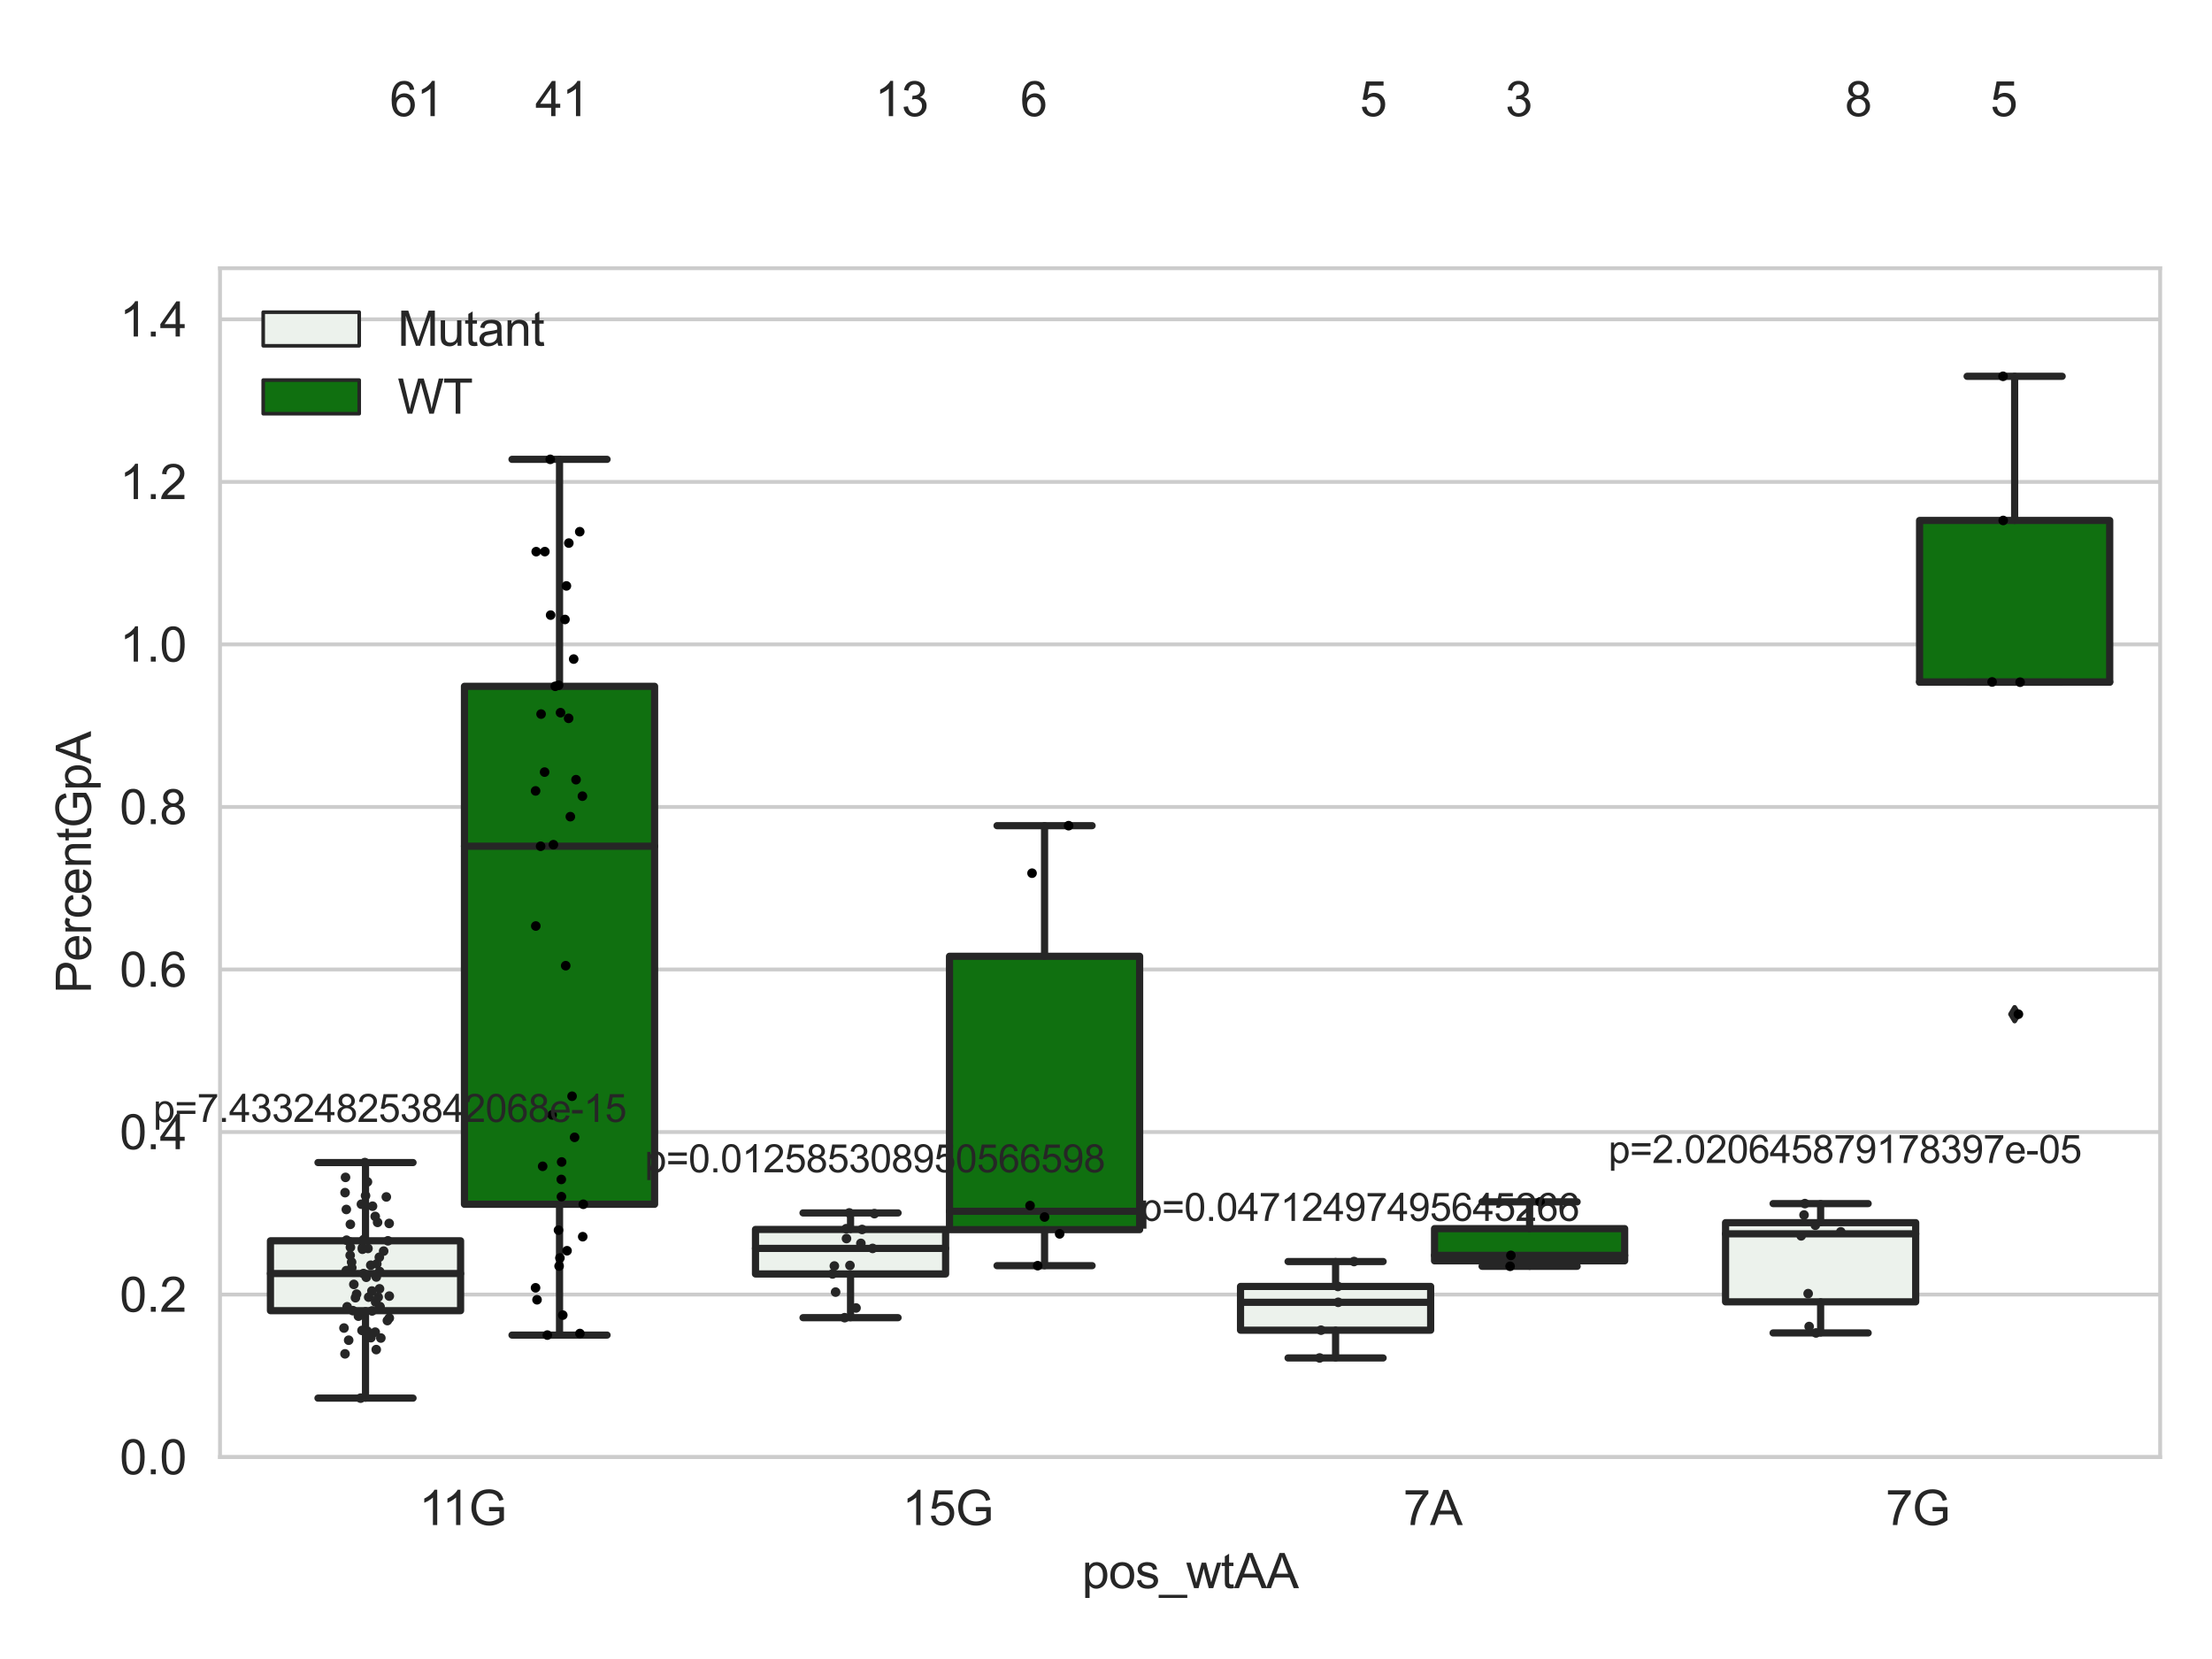 <?xml version="1.0" encoding="utf-8" standalone="no"?>
<!DOCTYPE svg PUBLIC "-//W3C//DTD SVG 1.1//EN"
  "http://www.w3.org/Graphics/SVG/1.1/DTD/svg11.dtd">
<svg xmlns:xlink="http://www.w3.org/1999/xlink" width="460.8pt" height="345.6pt" viewBox="0 0 460.8 345.6" xmlns="http://www.w3.org/2000/svg" version="1.1">
 <defs>
  <style type="text/css">*{stroke-linejoin: round; stroke-linecap: butt}</style>
 </defs>
 <g id="figure_1">
  <g id="patch_1">
   <path d="M 0 345.6 
L 460.8 345.6 
L 460.8 0 
L 0 0 
z
" style="fill: #ffffff"/>
  </g>
  <g id="axes_1">
   <g id="patch_2">
    <path d="M 45.83 303.539 
L 450 303.539 
L 450 55.877 
L 45.83 55.877 
z
" style="fill: #ffffff"/>
   </g>
   <g id="matplotlib.axis_1">
    <g id="xtick_1">
     <g id="text_1">
      <!-- 11G -->
      <g style="fill: #262626" transform="translate(87.27 317.697)scale(0.1 -0.1)">
       <defs>
        <path id="ArialMT-31" d="M 2384 0 
L 1822 0 
L 1822 3584 
Q 1619 3391 1289 3197 
Q 959 3003 697 2906 
L 697 3450 
Q 1169 3672 1522 3987 
Q 1875 4303 2022 4600 
L 2384 4600 
L 2384 0 
z
" transform="scale(0.016)"/>
        <path id="ArialMT-47" d="M 2638 1797 
L 2638 2334 
L 4578 2338 
L 4578 638 
Q 4131 281 3656 101 
Q 3181 -78 2681 -78 
Q 2006 -78 1454 211 
Q 903 500 622 1047 
Q 341 1594 341 2269 
Q 341 2938 620 3517 
Q 900 4097 1425 4378 
Q 1950 4659 2634 4659 
Q 3131 4659 3532 4498 
Q 3934 4338 4162 4050 
Q 4391 3763 4509 3300 
L 3963 3150 
Q 3859 3500 3706 3700 
Q 3553 3900 3268 4020 
Q 2984 4141 2638 4141 
Q 2222 4141 1919 4014 
Q 1616 3888 1430 3681 
Q 1244 3475 1141 3228 
Q 966 2803 966 2306 
Q 966 1694 1177 1281 
Q 1388 869 1791 669 
Q 2194 469 2647 469 
Q 3041 469 3416 620 
Q 3791 772 3984 944 
L 3984 1797 
L 2638 1797 
z
" transform="scale(0.016)"/>
       </defs>
       <use xlink:href="#ArialMT-31"/>
       <use xlink:href="#ArialMT-31" x="48.24"/>
       <use xlink:href="#ArialMT-47" x="103.855"/>
      </g>
     </g>
    </g>
    <g id="xtick_2">
     <g id="text_2">
      <!-- 15G -->
      <g style="fill: #262626" transform="translate(187.944 317.697)scale(0.1 -0.1)">
       <defs>
        <path id="ArialMT-35" d="M 266 1200 
L 856 1250 
Q 922 819 1161 601 
Q 1400 384 1738 384 
Q 2144 384 2425 690 
Q 2706 997 2706 1503 
Q 2706 1984 2436 2262 
Q 2166 2541 1728 2541 
Q 1456 2541 1237 2417 
Q 1019 2294 894 2097 
L 366 2166 
L 809 4519 
L 3088 4519 
L 3088 3981 
L 1259 3981 
L 1013 2750 
Q 1425 3038 1878 3038 
Q 2478 3038 2890 2622 
Q 3303 2206 3303 1553 
Q 3303 931 2941 478 
Q 2500 -78 1738 -78 
Q 1113 -78 717 272 
Q 322 622 266 1200 
z
" transform="scale(0.016)"/>
       </defs>
       <use xlink:href="#ArialMT-31"/>
       <use xlink:href="#ArialMT-35" x="55.615"/>
       <use xlink:href="#ArialMT-47" x="111.23"/>
      </g>
     </g>
    </g>
    <g id="xtick_3">
     <g id="text_3">
      <!-- 7A -->
      <g style="fill: #262626" transform="translate(292.321 317.697)scale(0.1 -0.1)">
       <defs>
        <path id="ArialMT-37" d="M 303 3981 
L 303 4522 
L 3269 4522 
L 3269 4084 
Q 2831 3619 2401 2847 
Q 1972 2075 1738 1259 
Q 1569 684 1522 0 
L 944 0 
Q 953 541 1156 1306 
Q 1359 2072 1739 2783 
Q 2119 3494 2547 3981 
L 303 3981 
z
" transform="scale(0.016)"/>
        <path id="ArialMT-41" d="M -9 0 
L 1750 4581 
L 2403 4581 
L 4278 0 
L 3588 0 
L 3053 1388 
L 1138 1388 
L 634 0 
L -9 0 
z
M 1313 1881 
L 2866 1881 
L 2388 3150 
Q 2169 3728 2063 4100 
Q 1975 3659 1816 3225 
L 1313 1881 
z
" transform="scale(0.016)"/>
       </defs>
       <use xlink:href="#ArialMT-37"/>
       <use xlink:href="#ArialMT-41" x="55.615"/>
      </g>
     </g>
    </g>
    <g id="xtick_4">
     <g id="text_4">
      <!-- 7G -->
      <g style="fill: #262626" transform="translate(392.809 317.697)scale(0.1 -0.1)">
       <use xlink:href="#ArialMT-37"/>
       <use xlink:href="#ArialMT-47" x="55.615"/>
      </g>
     </g>
    </g>
    <g id="text_5">
     <!-- pos_wtAA -->
     <g style="fill: #262626" transform="translate(225.403 330.842)scale(0.1 -0.1)">
      <defs>
       <path id="ArialMT-70" d="M 422 -1272 
L 422 3319 
L 934 3319 
L 934 2888 
Q 1116 3141 1344 3267 
Q 1572 3394 1897 3394 
Q 2322 3394 2647 3175 
Q 2972 2956 3137 2557 
Q 3303 2159 3303 1684 
Q 3303 1175 3120 767 
Q 2938 359 2589 142 
Q 2241 -75 1856 -75 
Q 1575 -75 1351 44 
Q 1128 163 984 344 
L 984 -1272 
L 422 -1272 
z
M 931 1641 
Q 931 1000 1190 694 
Q 1450 388 1819 388 
Q 2194 388 2461 705 
Q 2728 1022 2728 1688 
Q 2728 2322 2467 2637 
Q 2206 2953 1844 2953 
Q 1484 2953 1207 2617 
Q 931 2281 931 1641 
z
" transform="scale(0.016)"/>
       <path id="ArialMT-6f" d="M 213 1659 
Q 213 2581 725 3025 
Q 1153 3394 1769 3394 
Q 2453 3394 2887 2945 
Q 3322 2497 3322 1706 
Q 3322 1066 3130 698 
Q 2938 331 2570 128 
Q 2203 -75 1769 -75 
Q 1072 -75 642 372 
Q 213 819 213 1659 
z
M 791 1659 
Q 791 1022 1069 705 
Q 1347 388 1769 388 
Q 2188 388 2466 706 
Q 2744 1025 2744 1678 
Q 2744 2294 2464 2611 
Q 2184 2928 1769 2928 
Q 1347 2928 1069 2612 
Q 791 2297 791 1659 
z
" transform="scale(0.016)"/>
       <path id="ArialMT-73" d="M 197 991 
L 753 1078 
Q 800 744 1014 566 
Q 1228 388 1613 388 
Q 2000 388 2187 545 
Q 2375 703 2375 916 
Q 2375 1106 2209 1216 
Q 2094 1291 1634 1406 
Q 1016 1563 777 1677 
Q 538 1791 414 1992 
Q 291 2194 291 2438 
Q 291 2659 392 2848 
Q 494 3038 669 3163 
Q 800 3259 1026 3326 
Q 1253 3394 1513 3394 
Q 1903 3394 2198 3281 
Q 2494 3169 2634 2976 
Q 2775 2784 2828 2463 
L 2278 2388 
Q 2241 2644 2061 2787 
Q 1881 2931 1553 2931 
Q 1166 2931 1000 2803 
Q 834 2675 834 2503 
Q 834 2394 903 2306 
Q 972 2216 1119 2156 
Q 1203 2125 1616 2013 
Q 2213 1853 2448 1751 
Q 2684 1650 2818 1456 
Q 2953 1263 2953 975 
Q 2953 694 2789 445 
Q 2625 197 2315 61 
Q 2006 -75 1616 -75 
Q 969 -75 630 194 
Q 291 463 197 991 
z
" transform="scale(0.016)"/>
       <path id="ArialMT-5f" d="M -97 -1272 
L -97 -866 
L 3631 -866 
L 3631 -1272 
L -97 -1272 
z
" transform="scale(0.016)"/>
       <path id="ArialMT-77" d="M 1034 0 
L 19 3319 
L 600 3319 
L 1128 1403 
L 1325 691 
Q 1338 744 1497 1375 
L 2025 3319 
L 2603 3319 
L 3100 1394 
L 3266 759 
L 3456 1400 
L 4025 3319 
L 4572 3319 
L 3534 0 
L 2950 0 
L 2422 1988 
L 2294 2553 
L 1622 0 
L 1034 0 
z
" transform="scale(0.016)"/>
       <path id="ArialMT-74" d="M 1650 503 
L 1731 6 
Q 1494 -44 1306 -44 
Q 1000 -44 831 53 
Q 663 150 594 308 
Q 525 466 525 972 
L 525 2881 
L 113 2881 
L 113 3319 
L 525 3319 
L 525 4141 
L 1084 4478 
L 1084 3319 
L 1650 3319 
L 1650 2881 
L 1084 2881 
L 1084 941 
Q 1084 700 1114 631 
Q 1144 563 1211 522 
Q 1278 481 1403 481 
Q 1497 481 1650 503 
z
" transform="scale(0.016)"/>
      </defs>
      <use xlink:href="#ArialMT-70"/>
      <use xlink:href="#ArialMT-6f" x="55.615"/>
      <use xlink:href="#ArialMT-73" x="111.23"/>
      <use xlink:href="#ArialMT-5f" x="161.23"/>
      <use xlink:href="#ArialMT-77" x="216.846"/>
      <use xlink:href="#ArialMT-74" x="289.062"/>
      <use xlink:href="#ArialMT-41" x="316.846"/>
      <use xlink:href="#ArialMT-41" x="383.545"/>
     </g>
    </g>
   </g>
   <g id="matplotlib.axis_2">
    <g id="ytick_1">
     <g id="line2d_1">
      <path d="M 45.83 303.539 
L 450 303.539 
" clip-path="url(#p38e602eb93)" style="fill: none; stroke: #cccccc; stroke-width: 0.8; stroke-linecap: round"/>
     </g>
     <g id="text_6">
      <!-- 0.0 -->
      <g style="fill: #262626" transform="translate(24.93 307.118)scale(0.1 -0.1)">
       <defs>
        <path id="ArialMT-30" d="M 266 2259 
Q 266 3072 433 3567 
Q 600 4063 929 4331 
Q 1259 4600 1759 4600 
Q 2128 4600 2406 4451 
Q 2684 4303 2865 4023 
Q 3047 3744 3150 3342 
Q 3253 2941 3253 2259 
Q 3253 1453 3087 958 
Q 2922 463 2592 192 
Q 2263 -78 1759 -78 
Q 1097 -78 719 397 
Q 266 969 266 2259 
z
M 844 2259 
Q 844 1131 1108 757 
Q 1372 384 1759 384 
Q 2147 384 2411 759 
Q 2675 1134 2675 2259 
Q 2675 3391 2411 3762 
Q 2147 4134 1753 4134 
Q 1366 4134 1134 3806 
Q 844 3388 844 2259 
z
" transform="scale(0.016)"/>
        <path id="ArialMT-2e" d="M 581 0 
L 581 641 
L 1222 641 
L 1222 0 
L 581 0 
z
" transform="scale(0.016)"/>
       </defs>
       <use xlink:href="#ArialMT-30"/>
       <use xlink:href="#ArialMT-2e" x="55.615"/>
       <use xlink:href="#ArialMT-30" x="83.398"/>
      </g>
     </g>
    </g>
    <g id="ytick_2">
     <g id="line2d_2">
      <path d="M 45.83 269.68 
L 450 269.68 
" clip-path="url(#p38e602eb93)" style="fill: none; stroke: #cccccc; stroke-width: 0.8; stroke-linecap: round"/>
     </g>
     <g id="text_7">
      <!-- 0.2 -->
      <g style="fill: #262626" transform="translate(24.93 273.259)scale(0.1 -0.1)">
       <defs>
        <path id="ArialMT-32" d="M 3222 541 
L 3222 0 
L 194 0 
Q 188 203 259 391 
Q 375 700 629 1000 
Q 884 1300 1366 1694 
Q 2113 2306 2375 2664 
Q 2638 3022 2638 3341 
Q 2638 3675 2398 3904 
Q 2159 4134 1775 4134 
Q 1369 4134 1125 3890 
Q 881 3647 878 3216 
L 300 3275 
Q 359 3922 746 4261 
Q 1134 4600 1788 4600 
Q 2447 4600 2831 4234 
Q 3216 3869 3216 3328 
Q 3216 3053 3103 2787 
Q 2991 2522 2730 2228 
Q 2469 1934 1863 1422 
Q 1356 997 1212 845 
Q 1069 694 975 541 
L 3222 541 
z
" transform="scale(0.016)"/>
       </defs>
       <use xlink:href="#ArialMT-30"/>
       <use xlink:href="#ArialMT-2e" x="55.615"/>
       <use xlink:href="#ArialMT-32" x="83.398"/>
      </g>
     </g>
    </g>
    <g id="ytick_3">
     <g id="line2d_3">
      <path d="M 45.83 235.82 
L 450 235.82 
" clip-path="url(#p38e602eb93)" style="fill: none; stroke: #cccccc; stroke-width: 0.8; stroke-linecap: round"/>
     </g>
     <g id="text_8">
      <!-- 0.4 -->
      <g style="fill: #262626" transform="translate(24.93 239.399)scale(0.1 -0.1)">
       <defs>
        <path id="ArialMT-34" d="M 2069 0 
L 2069 1097 
L 81 1097 
L 81 1613 
L 2172 4581 
L 2631 4581 
L 2631 1613 
L 3250 1613 
L 3250 1097 
L 2631 1097 
L 2631 0 
L 2069 0 
z
M 2069 1613 
L 2069 3678 
L 634 1613 
L 2069 1613 
z
" transform="scale(0.016)"/>
       </defs>
       <use xlink:href="#ArialMT-30"/>
       <use xlink:href="#ArialMT-2e" x="55.615"/>
       <use xlink:href="#ArialMT-34" x="83.398"/>
      </g>
     </g>
    </g>
    <g id="ytick_4">
     <g id="line2d_4">
      <path d="M 45.83 201.961 
L 450 201.961 
" clip-path="url(#p38e602eb93)" style="fill: none; stroke: #cccccc; stroke-width: 0.8; stroke-linecap: round"/>
     </g>
     <g id="text_9">
      <!-- 0.6 -->
      <g style="fill: #262626" transform="translate(24.93 205.54)scale(0.1 -0.1)">
       <defs>
        <path id="ArialMT-36" d="M 3184 3459 
L 2625 3416 
Q 2550 3747 2413 3897 
Q 2184 4138 1850 4138 
Q 1581 4138 1378 3988 
Q 1113 3794 959 3422 
Q 806 3050 800 2363 
Q 1003 2672 1297 2822 
Q 1591 2972 1913 2972 
Q 2475 2972 2870 2558 
Q 3266 2144 3266 1488 
Q 3266 1056 3080 686 
Q 2894 316 2569 119 
Q 2244 -78 1831 -78 
Q 1128 -78 684 439 
Q 241 956 241 2144 
Q 241 3472 731 4075 
Q 1159 4600 1884 4600 
Q 2425 4600 2770 4297 
Q 3116 3994 3184 3459 
z
M 888 1484 
Q 888 1194 1011 928 
Q 1134 663 1356 523 
Q 1578 384 1822 384 
Q 2178 384 2434 671 
Q 2691 959 2691 1453 
Q 2691 1928 2437 2201 
Q 2184 2475 1800 2475 
Q 1419 2475 1153 2201 
Q 888 1928 888 1484 
z
" transform="scale(0.016)"/>
       </defs>
       <use xlink:href="#ArialMT-30"/>
       <use xlink:href="#ArialMT-2e" x="55.615"/>
       <use xlink:href="#ArialMT-36" x="83.398"/>
      </g>
     </g>
    </g>
    <g id="ytick_5">
     <g id="line2d_5">
      <path d="M 45.83 168.102 
L 450 168.102 
" clip-path="url(#p38e602eb93)" style="fill: none; stroke: #cccccc; stroke-width: 0.8; stroke-linecap: round"/>
     </g>
     <g id="text_10">
      <!-- 0.8 -->
      <g style="fill: #262626" transform="translate(24.93 171.681)scale(0.1 -0.1)">
       <defs>
        <path id="ArialMT-38" d="M 1131 2484 
Q 781 2613 612 2850 
Q 444 3088 444 3419 
Q 444 3919 803 4259 
Q 1163 4600 1759 4600 
Q 2359 4600 2725 4251 
Q 3091 3903 3091 3403 
Q 3091 3084 2923 2848 
Q 2756 2613 2416 2484 
Q 2838 2347 3058 2040 
Q 3278 1734 3278 1309 
Q 3278 722 2862 322 
Q 2447 -78 1769 -78 
Q 1091 -78 675 323 
Q 259 725 259 1325 
Q 259 1772 486 2073 
Q 713 2375 1131 2484 
z
M 1019 3438 
Q 1019 3113 1228 2906 
Q 1438 2700 1772 2700 
Q 2097 2700 2305 2904 
Q 2513 3109 2513 3406 
Q 2513 3716 2298 3927 
Q 2084 4138 1766 4138 
Q 1444 4138 1231 3931 
Q 1019 3725 1019 3438 
z
M 838 1322 
Q 838 1081 952 856 
Q 1066 631 1291 507 
Q 1516 384 1775 384 
Q 2178 384 2440 643 
Q 2703 903 2703 1303 
Q 2703 1709 2433 1975 
Q 2163 2241 1756 2241 
Q 1359 2241 1098 1978 
Q 838 1716 838 1322 
z
" transform="scale(0.016)"/>
       </defs>
       <use xlink:href="#ArialMT-30"/>
       <use xlink:href="#ArialMT-2e" x="55.615"/>
       <use xlink:href="#ArialMT-38" x="83.398"/>
      </g>
     </g>
    </g>
    <g id="ytick_6">
     <g id="line2d_6">
      <path d="M 45.83 134.243 
L 450 134.243 
" clip-path="url(#p38e602eb93)" style="fill: none; stroke: #cccccc; stroke-width: 0.8; stroke-linecap: round"/>
     </g>
     <g id="text_11">
      <!-- 1.0 -->
      <g style="fill: #262626" transform="translate(24.93 137.822)scale(0.1 -0.1)">
       <use xlink:href="#ArialMT-31"/>
       <use xlink:href="#ArialMT-2e" x="55.615"/>
       <use xlink:href="#ArialMT-30" x="83.398"/>
      </g>
     </g>
    </g>
    <g id="ytick_7">
     <g id="line2d_7">
      <path d="M 45.83 100.384 
L 450 100.384 
" clip-path="url(#p38e602eb93)" style="fill: none; stroke: #cccccc; stroke-width: 0.8; stroke-linecap: round"/>
     </g>
     <g id="text_12">
      <!-- 1.2 -->
      <g style="fill: #262626" transform="translate(24.93 103.963)scale(0.1 -0.1)">
       <use xlink:href="#ArialMT-31"/>
       <use xlink:href="#ArialMT-2e" x="55.615"/>
       <use xlink:href="#ArialMT-32" x="83.398"/>
      </g>
     </g>
    </g>
    <g id="ytick_8">
     <g id="line2d_8">
      <path d="M 45.83 66.525 
L 450 66.525 
" clip-path="url(#p38e602eb93)" style="fill: none; stroke: #cccccc; stroke-width: 0.8; stroke-linecap: round"/>
     </g>
     <g id="text_13">
      <!-- 1.4 -->
      <g style="fill: #262626" transform="translate(24.93 70.104)scale(0.1 -0.1)">
       <use xlink:href="#ArialMT-31"/>
       <use xlink:href="#ArialMT-2e" x="55.615"/>
       <use xlink:href="#ArialMT-34" x="83.398"/>
      </g>
     </g>
    </g>
    <g id="text_14">
     <!-- PercentGpA -->
     <g style="fill: #262626" transform="translate(18.942 206.943)rotate(-90)scale(0.1 -0.1)">
      <defs>
       <path id="ArialMT-50" d="M 494 0 
L 494 4581 
L 2222 4581 
Q 2678 4581 2919 4538 
Q 3256 4481 3484 4323 
Q 3713 4166 3852 3881 
Q 3991 3597 3991 3256 
Q 3991 2672 3619 2267 
Q 3247 1863 2275 1863 
L 1100 1863 
L 1100 0 
L 494 0 
z
M 1100 2403 
L 2284 2403 
Q 2872 2403 3119 2622 
Q 3366 2841 3366 3238 
Q 3366 3525 3220 3729 
Q 3075 3934 2838 4000 
Q 2684 4041 2272 4041 
L 1100 4041 
L 1100 2403 
z
" transform="scale(0.016)"/>
       <path id="ArialMT-65" d="M 2694 1069 
L 3275 997 
Q 3138 488 2766 206 
Q 2394 -75 1816 -75 
Q 1088 -75 661 373 
Q 234 822 234 1631 
Q 234 2469 665 2931 
Q 1097 3394 1784 3394 
Q 2450 3394 2872 2941 
Q 3294 2488 3294 1666 
Q 3294 1616 3291 1516 
L 816 1516 
Q 847 969 1125 678 
Q 1403 388 1819 388 
Q 2128 388 2347 550 
Q 2566 713 2694 1069 
z
M 847 1978 
L 2700 1978 
Q 2663 2397 2488 2606 
Q 2219 2931 1791 2931 
Q 1403 2931 1139 2672 
Q 875 2413 847 1978 
z
" transform="scale(0.016)"/>
       <path id="ArialMT-72" d="M 416 0 
L 416 3319 
L 922 3319 
L 922 2816 
Q 1116 3169 1280 3281 
Q 1444 3394 1641 3394 
Q 1925 3394 2219 3213 
L 2025 2691 
Q 1819 2813 1613 2813 
Q 1428 2813 1281 2702 
Q 1134 2591 1072 2394 
Q 978 2094 978 1738 
L 978 0 
L 416 0 
z
" transform="scale(0.016)"/>
       <path id="ArialMT-63" d="M 2588 1216 
L 3141 1144 
Q 3050 572 2676 248 
Q 2303 -75 1759 -75 
Q 1078 -75 664 370 
Q 250 816 250 1647 
Q 250 2184 428 2587 
Q 606 2991 970 3192 
Q 1334 3394 1763 3394 
Q 2303 3394 2647 3120 
Q 2991 2847 3088 2344 
L 2541 2259 
Q 2463 2594 2264 2762 
Q 2066 2931 1784 2931 
Q 1359 2931 1093 2626 
Q 828 2322 828 1663 
Q 828 994 1084 691 
Q 1341 388 1753 388 
Q 2084 388 2306 591 
Q 2528 794 2588 1216 
z
" transform="scale(0.016)"/>
       <path id="ArialMT-6e" d="M 422 0 
L 422 3319 
L 928 3319 
L 928 2847 
Q 1294 3394 1984 3394 
Q 2284 3394 2536 3286 
Q 2788 3178 2913 3003 
Q 3038 2828 3088 2588 
Q 3119 2431 3119 2041 
L 3119 0 
L 2556 0 
L 2556 2019 
Q 2556 2363 2490 2533 
Q 2425 2703 2258 2804 
Q 2091 2906 1866 2906 
Q 1506 2906 1245 2678 
Q 984 2450 984 1813 
L 984 0 
L 422 0 
z
" transform="scale(0.016)"/>
      </defs>
      <use xlink:href="#ArialMT-50"/>
      <use xlink:href="#ArialMT-65" x="66.699"/>
      <use xlink:href="#ArialMT-72" x="122.314"/>
      <use xlink:href="#ArialMT-63" x="155.615"/>
      <use xlink:href="#ArialMT-65" x="205.615"/>
      <use xlink:href="#ArialMT-6e" x="261.23"/>
      <use xlink:href="#ArialMT-74" x="316.846"/>
      <use xlink:href="#ArialMT-47" x="344.629"/>
      <use xlink:href="#ArialMT-70" x="422.412"/>
      <use xlink:href="#ArialMT-41" x="478.027"/>
     </g>
    </g>
   </g>
   <g id="patch_3">
    <path d="M 56.338 273.034 
L 95.947 273.034 
L 95.947 258.482 
L 56.338 258.482 
L 56.338 273.034 
z
" clip-path="url(#p38e602eb93)" style="fill: #ecf2ec; stroke: #262626; stroke-width: 1.5; stroke-linejoin: miter"/>
   </g>
   <g id="patch_4">
    <path d="M 96.755 250.871 
L 136.364 250.871 
L 136.364 142.969 
L 96.755 142.969 
L 96.755 250.871 
z
" clip-path="url(#p38e602eb93)" style="fill: #107010; stroke: #262626; stroke-width: 1.5; stroke-linejoin: miter"/>
   </g>
   <g id="patch_5">
    <path d="M 157.381 265.39 
L 196.99 265.39 
L 196.99 256.117 
L 157.381 256.117 
L 157.381 265.39 
z
" clip-path="url(#p38e602eb93)" style="fill: #ecf2ec; stroke: #262626; stroke-width: 1.5; stroke-linejoin: miter"/>
   </g>
   <g id="patch_6">
    <path d="M 197.798 256.161 
L 237.407 256.161 
L 237.407 199.212 
L 197.798 199.212 
L 197.798 256.161 
z
" clip-path="url(#p38e602eb93)" style="fill: #107010; stroke: #262626; stroke-width: 1.5; stroke-linejoin: miter"/>
   </g>
   <g id="patch_7">
    <path d="M 258.423 277.103 
L 298.032 277.103 
L 298.032 267.99 
L 258.423 267.99 
L 258.423 277.103 
z
" clip-path="url(#p38e602eb93)" style="fill: #ecf2ec; stroke: #262626; stroke-width: 1.5; stroke-linejoin: miter"/>
   </g>
   <g id="patch_8">
    <path d="M 298.84 262.656 
L 338.449 262.656 
L 338.449 255.944 
L 298.84 255.944 
L 298.84 262.656 
z
" clip-path="url(#p38e602eb93)" style="fill: #107010; stroke: #262626; stroke-width: 1.5; stroke-linejoin: miter"/>
   </g>
   <g id="patch_9">
    <path d="M 359.466 271.198 
L 399.075 271.198 
L 399.075 254.704 
L 359.466 254.704 
L 359.466 271.198 
z
" clip-path="url(#p38e602eb93)" style="fill: #ecf2ec; stroke: #262626; stroke-width: 1.5; stroke-linejoin: miter"/>
   </g>
   <g id="patch_10">
    <path d="M 399.883 142.115 
L 439.492 142.115 
L 439.492 108.421 
L 399.883 108.421 
L 399.883 142.115 
z
" clip-path="url(#p38e602eb93)" style="fill: #107010; stroke: #262626; stroke-width: 1.5; stroke-linejoin: miter"/>
   </g>
   <g id="patch_11">
    <path d="M 96.351 303.539 
L 96.351 303.539 
L 96.351 303.539 
L 96.351 303.539 
z
" clip-path="url(#p38e602eb93)" style="fill: #ecf2ec; stroke: #262626; stroke-width: 0.75; stroke-linejoin: miter"/>
   </g>
   <g id="patch_12">
    <path d="M 96.351 303.539 
L 96.351 303.539 
L 96.351 303.539 
L 96.351 303.539 
z
" clip-path="url(#p38e602eb93)" style="fill: #107010; stroke: #262626; stroke-width: 0.75; stroke-linejoin: miter"/>
   </g>
   <g id="PathCollection_1"/>
   <g id="PathCollection_2"/>
   <g id="line2d_9">
    <path d="M 76.143 273.034 
L 76.143 291.255 
" clip-path="url(#p38e602eb93)" style="fill: none; stroke: #262626; stroke-width: 1.5; stroke-linecap: round"/>
   </g>
   <g id="line2d_10">
    <path d="M 76.143 258.482 
L 76.143 242.182 
" clip-path="url(#p38e602eb93)" style="fill: none; stroke: #262626; stroke-width: 1.5; stroke-linecap: round"/>
   </g>
   <g id="line2d_11">
    <path d="M 66.241 291.255 
L 86.045 291.255 
" clip-path="url(#p38e602eb93)" style="fill: none; stroke: #262626; stroke-width: 1.5; stroke-linecap: round"/>
   </g>
   <g id="line2d_12">
    <path d="M 66.241 242.182 
L 86.045 242.182 
" clip-path="url(#p38e602eb93)" style="fill: none; stroke: #262626; stroke-width: 1.5; stroke-linecap: round"/>
   </g>
   <g id="line2d_13"/>
   <g id="line2d_14">
    <path d="M 116.56 250.871 
L 116.56 278.122 
" clip-path="url(#p38e602eb93)" style="fill: none; stroke: #262626; stroke-width: 1.5; stroke-linecap: round"/>
   </g>
   <g id="line2d_15">
    <path d="M 116.56 142.969 
L 116.56 95.689 
" clip-path="url(#p38e602eb93)" style="fill: none; stroke: #262626; stroke-width: 1.5; stroke-linecap: round"/>
   </g>
   <g id="line2d_16">
    <path d="M 106.658 278.122 
L 126.462 278.122 
" clip-path="url(#p38e602eb93)" style="fill: none; stroke: #262626; stroke-width: 1.5; stroke-linecap: round"/>
   </g>
   <g id="line2d_17">
    <path d="M 106.658 95.689 
L 126.462 95.689 
" clip-path="url(#p38e602eb93)" style="fill: none; stroke: #262626; stroke-width: 1.5; stroke-linecap: round"/>
   </g>
   <g id="line2d_18"/>
   <g id="line2d_19">
    <path d="M 177.185 265.39 
L 177.185 274.496 
" clip-path="url(#p38e602eb93)" style="fill: none; stroke: #262626; stroke-width: 1.5; stroke-linecap: round"/>
   </g>
   <g id="line2d_20">
    <path d="M 177.185 256.117 
L 177.185 252.674 
" clip-path="url(#p38e602eb93)" style="fill: none; stroke: #262626; stroke-width: 1.5; stroke-linecap: round"/>
   </g>
   <g id="line2d_21">
    <path d="M 167.283 274.496 
L 187.087 274.496 
" clip-path="url(#p38e602eb93)" style="fill: none; stroke: #262626; stroke-width: 1.5; stroke-linecap: round"/>
   </g>
   <g id="line2d_22">
    <path d="M 167.283 252.674 
L 187.087 252.674 
" clip-path="url(#p38e602eb93)" style="fill: none; stroke: #262626; stroke-width: 1.5; stroke-linecap: round"/>
   </g>
   <g id="line2d_23"/>
   <g id="line2d_24">
    <path d="M 217.602 256.161 
L 217.602 263.661 
" clip-path="url(#p38e602eb93)" style="fill: none; stroke: #262626; stroke-width: 1.5; stroke-linecap: round"/>
   </g>
   <g id="line2d_25">
    <path d="M 217.602 199.212 
L 217.602 172.002 
" clip-path="url(#p38e602eb93)" style="fill: none; stroke: #262626; stroke-width: 1.5; stroke-linecap: round"/>
   </g>
   <g id="line2d_26">
    <path d="M 207.7 263.661 
L 227.504 263.661 
" clip-path="url(#p38e602eb93)" style="fill: none; stroke: #262626; stroke-width: 1.5; stroke-linecap: round"/>
   </g>
   <g id="line2d_27">
    <path d="M 207.7 172.002 
L 227.504 172.002 
" clip-path="url(#p38e602eb93)" style="fill: none; stroke: #262626; stroke-width: 1.5; stroke-linecap: round"/>
   </g>
   <g id="line2d_28"/>
   <g id="line2d_29">
    <path d="M 278.228 277.103 
L 278.228 282.887 
" clip-path="url(#p38e602eb93)" style="fill: none; stroke: #262626; stroke-width: 1.5; stroke-linecap: round"/>
   </g>
   <g id="line2d_30">
    <path d="M 278.228 267.99 
L 278.228 262.8 
" clip-path="url(#p38e602eb93)" style="fill: none; stroke: #262626; stroke-width: 1.5; stroke-linecap: round"/>
   </g>
   <g id="line2d_31">
    <path d="M 268.326 282.887 
L 288.13 282.887 
" clip-path="url(#p38e602eb93)" style="fill: none; stroke: #262626; stroke-width: 1.5; stroke-linecap: round"/>
   </g>
   <g id="line2d_32">
    <path d="M 268.326 262.8 
L 288.13 262.8 
" clip-path="url(#p38e602eb93)" style="fill: none; stroke: #262626; stroke-width: 1.5; stroke-linecap: round"/>
   </g>
   <g id="line2d_33"/>
   <g id="line2d_34">
    <path d="M 318.645 262.656 
L 318.645 263.792 
" clip-path="url(#p38e602eb93)" style="fill: none; stroke: #262626; stroke-width: 1.5; stroke-linecap: round"/>
   </g>
   <g id="line2d_35">
    <path d="M 318.645 255.944 
L 318.645 250.369 
" clip-path="url(#p38e602eb93)" style="fill: none; stroke: #262626; stroke-width: 1.5; stroke-linecap: round"/>
   </g>
   <g id="line2d_36">
    <path d="M 308.743 263.792 
L 328.547 263.792 
" clip-path="url(#p38e602eb93)" style="fill: none; stroke: #262626; stroke-width: 1.5; stroke-linecap: round"/>
   </g>
   <g id="line2d_37">
    <path d="M 308.743 250.369 
L 328.547 250.369 
" clip-path="url(#p38e602eb93)" style="fill: none; stroke: #262626; stroke-width: 1.5; stroke-linecap: round"/>
   </g>
   <g id="line2d_38"/>
   <g id="line2d_39">
    <path d="M 379.27 271.198 
L 379.27 277.676 
" clip-path="url(#p38e602eb93)" style="fill: none; stroke: #262626; stroke-width: 1.5; stroke-linecap: round"/>
   </g>
   <g id="line2d_40">
    <path d="M 379.27 254.704 
L 379.27 250.731 
" clip-path="url(#p38e602eb93)" style="fill: none; stroke: #262626; stroke-width: 1.5; stroke-linecap: round"/>
   </g>
   <g id="line2d_41">
    <path d="M 369.368 277.676 
L 389.172 277.676 
" clip-path="url(#p38e602eb93)" style="fill: none; stroke: #262626; stroke-width: 1.5; stroke-linecap: round"/>
   </g>
   <g id="line2d_42">
    <path d="M 369.368 250.731 
L 389.172 250.731 
" clip-path="url(#p38e602eb93)" style="fill: none; stroke: #262626; stroke-width: 1.5; stroke-linecap: round"/>
   </g>
   <g id="line2d_43"/>
   <g id="line2d_44">
    <path d="M 419.687 142.115 
L 419.687 142.115 
" clip-path="url(#p38e602eb93)" style="fill: none; stroke: #262626; stroke-width: 1.5; stroke-linecap: round"/>
   </g>
   <g id="line2d_45">
    <path d="M 419.687 108.421 
L 419.687 78.391 
" clip-path="url(#p38e602eb93)" style="fill: none; stroke: #262626; stroke-width: 1.5; stroke-linecap: round"/>
   </g>
   <g id="line2d_46">
    <path d="M 409.785 142.115 
L 429.589 142.115 
" clip-path="url(#p38e602eb93)" style="fill: none; stroke: #262626; stroke-width: 1.5; stroke-linecap: round"/>
   </g>
   <g id="line2d_47">
    <path d="M 409.785 78.391 
L 429.589 78.391 
" clip-path="url(#p38e602eb93)" style="fill: none; stroke: #262626; stroke-width: 1.5; stroke-linecap: round"/>
   </g>
   <g id="line2d_48">
    <defs>
     <path id="m2ad42ca7ee" d="M -0 1.414 
L 0.849 0 
L 0 -1.414 
L -0.849 -0 
z
" style="stroke: #262626; stroke-linejoin: miter"/>
    </defs>
    <g clip-path="url(#p38e602eb93)">
     <use xlink:href="#m2ad42ca7ee" x="419.687" y="211.277" style="fill: #262626; stroke: #262626; stroke-linejoin: miter"/>
    </g>
   </g>
   <g id="line2d_49">
    <path d="M 56.338 265.302 
L 95.947 265.302 
" clip-path="url(#p38e602eb93)" style="fill: none; stroke: #262626; stroke-width: 1.5; stroke-linecap: round"/>
   </g>
   <g id="line2d_50">
    <path d="M 96.755 176.286 
L 136.364 176.286 
" clip-path="url(#p38e602eb93)" style="fill: none; stroke: #262626; stroke-width: 1.5; stroke-linecap: round"/>
   </g>
   <g id="line2d_51">
    <path d="M 157.381 260.067 
L 196.99 260.067 
" clip-path="url(#p38e602eb93)" style="fill: none; stroke: #262626; stroke-width: 1.5; stroke-linecap: round"/>
   </g>
   <g id="line2d_52">
    <path d="M 197.798 252.335 
L 237.407 252.335 
" clip-path="url(#p38e602eb93)" style="fill: none; stroke: #262626; stroke-width: 1.5; stroke-linecap: round"/>
   </g>
   <g id="line2d_53">
    <path d="M 258.423 271.295 
L 298.032 271.295 
" clip-path="url(#p38e602eb93)" style="fill: none; stroke: #262626; stroke-width: 1.5; stroke-linecap: round"/>
   </g>
   <g id="line2d_54">
    <path d="M 298.84 261.519 
L 338.449 261.519 
" clip-path="url(#p38e602eb93)" style="fill: none; stroke: #262626; stroke-width: 1.5; stroke-linecap: round"/>
   </g>
   <g id="line2d_55">
    <path d="M 359.466 257.033 
L 399.075 257.033 
" clip-path="url(#p38e602eb93)" style="fill: none; stroke: #262626; stroke-width: 1.5; stroke-linecap: round"/>
   </g>
   <g id="line2d_56">
    <path d="M 399.883 142.063 
L 439.492 142.063 
" clip-path="url(#p38e602eb93)" style="fill: none; stroke: #262626; stroke-width: 1.5; stroke-linecap: round"/>
   </g>
   <g id="patch_13">
    <path d="M 45.83 303.539 
L 45.83 55.877 
" style="fill: none; stroke: #cccccc; stroke-width: 0.8; stroke-linejoin: miter; stroke-linecap: square"/>
   </g>
   <g id="patch_14">
    <path d="M 450 303.539 
L 450 55.877 
" style="fill: none; stroke: #cccccc; stroke-width: 0.8; stroke-linejoin: miter; stroke-linecap: square"/>
   </g>
   <g id="patch_15">
    <path d="M 45.83 303.539 
L 450 303.539 
" style="fill: none; stroke: #cccccc; stroke-width: 0.8; stroke-linejoin: miter; stroke-linecap: square"/>
   </g>
   <g id="patch_16">
    <path d="M 45.83 55.877 
L 450 55.877 
" style="fill: none; stroke: #cccccc; stroke-width: 0.8; stroke-linejoin: miter; stroke-linecap: square"/>
   </g>
   <g id="PathCollection_3">
    <defs>
     <path id="C0_0_aada670afd" d="M 0 1 
C 0.265 1 0.52 0.895 0.707 0.707 
C 0.895 0.52 1 0.265 1 -0 
C 1 -0.265 0.895 -0.52 0.707 -0.707 
C 0.52 -0.895 0.265 -1 0 -1 
C -0.265 -1 -0.52 -0.895 -0.707 -0.707 
C -0.895 -0.52 -1 -0.265 -1 0 
C -1 0.265 -0.895 0.52 -0.707 0.707 
C -0.52 0.895 -0.265 1 0 1 
z
"/>
    </defs>
    <g clip-path="url(#p38e602eb93)">
     <use xlink:href="#C0_0_aada670afd" x="79.337" y="278.736" style="fill: #262626"/>
    </g>
    <g clip-path="url(#p38e602eb93)">
     <use xlink:href="#C0_0_aada670afd" x="72.947" y="261.508" style="fill: #262626"/>
    </g>
    <g clip-path="url(#p38e602eb93)">
     <use xlink:href="#C0_0_aada670afd" x="78.783" y="270.223" style="fill: #262626"/>
    </g>
    <g clip-path="url(#p38e602eb93)">
     <use xlink:href="#C0_0_aada670afd" x="72.987" y="255.049" style="fill: #262626"/>
    </g>
    <g clip-path="url(#p38e602eb93)">
     <use xlink:href="#C0_0_aada670afd" x="75.233" y="273.469" style="fill: #262626"/>
    </g>
    <g clip-path="url(#p38e602eb93)">
     <use xlink:href="#C0_0_aada670afd" x="72.851" y="258.713" style="fill: #262626"/>
    </g>
    <g clip-path="url(#p38e602eb93)">
     <use xlink:href="#C0_0_aada670afd" x="75.415" y="277.152" style="fill: #262626"/>
    </g>
    <g clip-path="url(#p38e602eb93)">
     <use xlink:href="#C0_0_aada670afd" x="81.099" y="269.997" style="fill: #262626"/>
    </g>
    <g clip-path="url(#p38e602eb93)">
     <use xlink:href="#C0_0_aada670afd" x="75.505" y="260.241" style="fill: #262626"/>
    </g>
    <g clip-path="url(#p38e602eb93)">
     <use xlink:href="#C0_0_aada670afd" x="79.149" y="272.181" style="fill: #262626"/>
    </g>
    <g clip-path="url(#p38e602eb93)">
     <use xlink:href="#C0_0_aada670afd" x="80.812" y="258.482" style="fill: #262626"/>
    </g>
    <g clip-path="url(#p38e602eb93)">
     <use xlink:href="#C0_0_aada670afd" x="72.635" y="279.19" style="fill: #262626"/>
    </g>
    <g clip-path="url(#p38e602eb93)">
     <use xlink:href="#C0_0_aada670afd" x="79.922" y="260.628" style="fill: #262626"/>
    </g>
    <g clip-path="url(#p38e602eb93)">
     <use xlink:href="#C0_0_aada670afd" x="79.088" y="264.876" style="fill: #262626"/>
    </g>
    <g clip-path="url(#p38e602eb93)">
     <use xlink:href="#C0_0_aada670afd" x="72.318" y="272.224" style="fill: #262626"/>
    </g>
    <g clip-path="url(#p38e602eb93)">
     <use xlink:href="#C0_0_aada670afd" x="72.147" y="251.954" style="fill: #262626"/>
    </g>
    <g clip-path="url(#p38e602eb93)">
     <use xlink:href="#C0_0_aada670afd" x="75.501" y="259.923" style="fill: #262626"/>
    </g>
    <g clip-path="url(#p38e602eb93)">
     <use xlink:href="#C0_0_aada670afd" x="77.604" y="251.273" style="fill: #262626"/>
    </g>
    <g clip-path="url(#p38e602eb93)">
     <use xlink:href="#C0_0_aada670afd" x="79.061" y="268.482" style="fill: #262626"/>
    </g>
    <g clip-path="url(#p38e602eb93)">
     <use xlink:href="#C0_0_aada670afd" x="79.162" y="272.371" style="fill: #262626"/>
    </g>
    <g clip-path="url(#p38e602eb93)">
     <use xlink:href="#C0_0_aada670afd" x="72.195" y="258.351" style="fill: #262626"/>
    </g>
    <g clip-path="url(#p38e602eb93)">
     <use xlink:href="#C0_0_aada670afd" x="78.497" y="263.294" style="fill: #262626"/>
    </g>
    <g clip-path="url(#p38e602eb93)">
     <use xlink:href="#C0_0_aada670afd" x="76.502" y="277.3" style="fill: #262626"/>
    </g>
    <g clip-path="url(#p38e602eb93)">
     <use xlink:href="#C0_0_aada670afd" x="71.658" y="276.654" style="fill: #262626"/>
    </g>
    <g clip-path="url(#p38e602eb93)">
     <use xlink:href="#C0_0_aada670afd" x="78.249" y="271.242" style="fill: #262626"/>
    </g>
    <g clip-path="url(#p38e602eb93)">
     <use xlink:href="#C0_0_aada670afd" x="76.658" y="260.08" style="fill: #262626"/>
    </g>
    <g clip-path="url(#p38e602eb93)">
     <use xlink:href="#C0_0_aada670afd" x="72.134" y="264.699" style="fill: #262626"/>
    </g>
    <g clip-path="url(#p38e602eb93)">
     <use xlink:href="#C0_0_aada670afd" x="78.658" y="254.645" style="fill: #262626"/>
    </g>
    <g clip-path="url(#p38e602eb93)">
     <use xlink:href="#C0_0_aada670afd" x="73" y="259.838" style="fill: #262626"/>
    </g>
    <g clip-path="url(#p38e602eb93)">
     <use xlink:href="#C0_0_aada670afd" x="78.163" y="253.405" style="fill: #262626"/>
    </g>
    <g clip-path="url(#p38e602eb93)">
     <use xlink:href="#C0_0_aada670afd" x="71.871" y="282.033" style="fill: #262626"/>
    </g>
    <g clip-path="url(#p38e602eb93)">
     <use xlink:href="#C0_0_aada670afd" x="76.301" y="266.078" style="fill: #262626"/>
    </g>
    <g clip-path="url(#p38e602eb93)">
     <use xlink:href="#C0_0_aada670afd" x="80.478" y="249.343" style="fill: #262626"/>
    </g>
    <g clip-path="url(#p38e602eb93)">
     <use xlink:href="#C0_0_aada670afd" x="77.237" y="263.567" style="fill: #262626"/>
    </g>
    <g clip-path="url(#p38e602eb93)">
     <use xlink:href="#C0_0_aada670afd" x="73.247" y="262.923" style="fill: #262626"/>
    </g>
    <g clip-path="url(#p38e602eb93)">
     <use xlink:href="#C0_0_aada670afd" x="74.287" y="269.584" style="fill: #262626"/>
    </g>
    <g clip-path="url(#p38e602eb93)">
     <use xlink:href="#C0_0_aada670afd" x="73.286" y="264.095" style="fill: #262626"/>
    </g>
    <g clip-path="url(#p38e602eb93)">
     <use xlink:href="#C0_0_aada670afd" x="78.376" y="281.146" style="fill: #262626"/>
    </g>
    <g clip-path="url(#p38e602eb93)">
     <use xlink:href="#C0_0_aada670afd" x="81.101" y="274.572" style="fill: #262626"/>
    </g>
    <g clip-path="url(#p38e602eb93)">
     <use xlink:href="#C0_0_aada670afd" x="77.267" y="278.663" style="fill: #262626"/>
    </g>
    <g clip-path="url(#p38e602eb93)">
     <use xlink:href="#C0_0_aada670afd" x="74.67" y="274.182" style="fill: #262626"/>
    </g>
    <g clip-path="url(#p38e602eb93)">
     <use xlink:href="#C0_0_aada670afd" x="75.757" y="258.227" style="fill: #262626"/>
    </g>
    <g clip-path="url(#p38e602eb93)">
     <use xlink:href="#C0_0_aada670afd" x="73.711" y="267.562" style="fill: #262626"/>
    </g>
    <g clip-path="url(#p38e602eb93)">
     <use xlink:href="#C0_0_aada670afd" x="77.474" y="268.943" style="fill: #262626"/>
    </g>
    <g clip-path="url(#p38e602eb93)">
     <use xlink:href="#C0_0_aada670afd" x="77.506" y="273.093" style="fill: #262626"/>
    </g>
    <g clip-path="url(#p38e602eb93)">
     <use xlink:href="#C0_0_aada670afd" x="76.548" y="246.205" style="fill: #262626"/>
    </g>
    <g clip-path="url(#p38e602eb93)">
     <use xlink:href="#C0_0_aada670afd" x="76.804" y="270.219" style="fill: #262626"/>
    </g>
    <g clip-path="url(#p38e602eb93)">
     <use xlink:href="#C0_0_aada670afd" x="75.725" y="265.302" style="fill: #262626"/>
    </g>
    <g clip-path="url(#p38e602eb93)">
     <use xlink:href="#C0_0_aada670afd" x="75.289" y="250.859" style="fill: #262626"/>
    </g>
    <g clip-path="url(#p38e602eb93)">
     <use xlink:href="#C0_0_aada670afd" x="76.007" y="242.182" style="fill: #262626"/>
    </g>
    <g clip-path="url(#p38e602eb93)">
     <use xlink:href="#C0_0_aada670afd" x="76.149" y="249.08" style="fill: #262626"/>
    </g>
    <g clip-path="url(#p38e602eb93)">
     <use xlink:href="#C0_0_aada670afd" x="71.978" y="245.27" style="fill: #262626"/>
    </g>
    <g clip-path="url(#p38e602eb93)">
     <use xlink:href="#C0_0_aada670afd" x="71.882" y="248.448" style="fill: #262626"/>
    </g>
    <g clip-path="url(#p38e602eb93)">
     <use xlink:href="#C0_0_aada670afd" x="79.019" y="261.903" style="fill: #262626"/>
    </g>
    <g clip-path="url(#p38e602eb93)">
     <use xlink:href="#C0_0_aada670afd" x="80.698" y="275.103" style="fill: #262626"/>
    </g>
    <g clip-path="url(#p38e602eb93)">
     <use xlink:href="#C0_0_aada670afd" x="78.389" y="266.023" style="fill: #262626"/>
    </g>
    <g clip-path="url(#p38e602eb93)">
     <use xlink:href="#C0_0_aada670afd" x="78.164" y="277.511" style="fill: #262626"/>
    </g>
    <g clip-path="url(#p38e602eb93)">
     <use xlink:href="#C0_0_aada670afd" x="74.047" y="270.339" style="fill: #262626"/>
    </g>
    <g clip-path="url(#p38e602eb93)">
     <use xlink:href="#C0_0_aada670afd" x="73.521" y="273.034" style="fill: #262626"/>
    </g>
    <g clip-path="url(#p38e602eb93)">
     <use xlink:href="#C0_0_aada670afd" x="81.075" y="254.864" style="fill: #262626"/>
    </g>
    <g clip-path="url(#p38e602eb93)">
     <use xlink:href="#C0_0_aada670afd" x="75.12" y="291.255" style="fill: #262626"/>
    </g>
   </g>
   <g id="PathCollection_4">
    <defs>
     <path id="C1_0_f8d46657a6" d="M 0 1 
C 0.265 1 0.52 0.895 0.707 0.707 
C 0.895 0.52 1 0.265 1 -0 
C 1 -0.265 0.895 -0.52 0.707 -0.707 
C 0.52 -0.895 0.265 -1 0 -1 
C -0.265 -1 -0.52 -0.895 -0.707 -0.707 
C -0.895 -0.52 -1 -0.265 -1 0 
C -1 0.265 -0.895 0.52 -0.707 0.707 
C -0.52 0.895 -0.265 1 0 1 
z
"/>
    </defs>
    <g clip-path="url(#p38e602eb93)">
     <use xlink:href="#C1_0_f8d46657a6" x="115.666" y="142.969"/>
    </g>
    <g clip-path="url(#p38e602eb93)">
     <use xlink:href="#C1_0_f8d46657a6" x="115.287" y="175.967"/>
    </g>
    <g clip-path="url(#p38e602eb93)">
     <use xlink:href="#C1_0_f8d46657a6" x="117.693" y="129.047"/>
    </g>
    <g clip-path="url(#p38e602eb93)">
     <use xlink:href="#C1_0_f8d46657a6" x="117.846" y="201.171"/>
    </g>
    <g clip-path="url(#p38e602eb93)">
     <use xlink:href="#C1_0_f8d46657a6" x="118.813" y="170.125"/>
    </g>
    <g clip-path="url(#p38e602eb93)">
     <use xlink:href="#C1_0_f8d46657a6" x="113.506" y="114.912"/>
    </g>
    <g clip-path="url(#p38e602eb93)">
     <use xlink:href="#C1_0_f8d46657a6" x="117.994" y="122.057"/>
    </g>
    <g clip-path="url(#p38e602eb93)">
     <use xlink:href="#C1_0_f8d46657a6" x="119.51" y="137.297"/>
    </g>
    <g clip-path="url(#p38e602eb93)">
     <use xlink:href="#C1_0_f8d46657a6" x="120.807" y="277.796"/>
    </g>
    <g clip-path="url(#p38e602eb93)">
     <use xlink:href="#C1_0_f8d46657a6" x="116.473" y="263.752"/>
    </g>
    <g clip-path="url(#p38e602eb93)">
     <use xlink:href="#C1_0_f8d46657a6" x="119.172" y="228.364"/>
    </g>
    <g clip-path="url(#p38e602eb93)">
     <use xlink:href="#C1_0_f8d46657a6" x="114.023" y="278.122"/>
    </g>
    <g clip-path="url(#p38e602eb93)">
     <use xlink:href="#C1_0_f8d46657a6" x="120" y="162.423"/>
    </g>
    <g clip-path="url(#p38e602eb93)">
     <use xlink:href="#C1_0_f8d46657a6" x="116.927" y="245.699"/>
    </g>
    <g clip-path="url(#p38e602eb93)">
     <use xlink:href="#C1_0_f8d46657a6" x="113.45" y="160.842"/>
    </g>
    <g clip-path="url(#p38e602eb93)">
     <use xlink:href="#C1_0_f8d46657a6" x="111.616" y="192.904"/>
    </g>
    <g clip-path="url(#p38e602eb93)">
     <use xlink:href="#C1_0_f8d46657a6" x="111.564" y="268.271"/>
    </g>
    <g clip-path="url(#p38e602eb93)">
     <use xlink:href="#C1_0_f8d46657a6" x="119.696" y="236.927"/>
    </g>
    <g clip-path="url(#p38e602eb93)">
     <use xlink:href="#C1_0_f8d46657a6" x="120.773" y="110.765"/>
    </g>
    <g clip-path="url(#p38e602eb93)">
     <use xlink:href="#C1_0_f8d46657a6" x="114.628" y="95.689"/>
    </g>
    <g clip-path="url(#p38e602eb93)">
     <use xlink:href="#C1_0_f8d46657a6" x="111.699" y="114.919"/>
    </g>
    <g clip-path="url(#p38e602eb93)">
     <use xlink:href="#C1_0_f8d46657a6" x="118.498" y="113.133"/>
    </g>
    <g clip-path="url(#p38e602eb93)">
     <use xlink:href="#C1_0_f8d46657a6" x="116.998" y="242.06"/>
    </g>
    <g clip-path="url(#p38e602eb93)">
     <use xlink:href="#C1_0_f8d46657a6" x="121.393" y="257.625"/>
    </g>
    <g clip-path="url(#p38e602eb93)">
     <use xlink:href="#C1_0_f8d46657a6" x="114.706" y="128.138"/>
    </g>
    <g clip-path="url(#p38e602eb93)">
     <use xlink:href="#C1_0_f8d46657a6" x="116.641" y="262.054"/>
    </g>
    <g clip-path="url(#p38e602eb93)">
     <use xlink:href="#C1_0_f8d46657a6" x="113.046" y="242.963"/>
    </g>
    <g clip-path="url(#p38e602eb93)">
     <use xlink:href="#C1_0_f8d46657a6" x="121.329" y="165.856"/>
    </g>
    <g clip-path="url(#p38e602eb93)">
     <use xlink:href="#C1_0_f8d46657a6" x="116.769" y="148.466"/>
    </g>
    <g clip-path="url(#p38e602eb93)">
     <use xlink:href="#C1_0_f8d46657a6" x="116.374" y="142.754"/>
    </g>
    <g clip-path="url(#p38e602eb93)">
     <use xlink:href="#C1_0_f8d46657a6" x="118.455" y="149.639"/>
    </g>
    <g clip-path="url(#p38e602eb93)">
     <use xlink:href="#C1_0_f8d46657a6" x="121.512" y="250.871"/>
    </g>
    <g clip-path="url(#p38e602eb93)">
     <use xlink:href="#C1_0_f8d46657a6" x="115.025" y="232.26"/>
    </g>
    <g clip-path="url(#p38e602eb93)">
     <use xlink:href="#C1_0_f8d46657a6" x="111.572" y="164.76"/>
    </g>
    <g clip-path="url(#p38e602eb93)">
     <use xlink:href="#C1_0_f8d46657a6" x="112.718" y="148.754"/>
    </g>
    <g clip-path="url(#p38e602eb93)">
     <use xlink:href="#C1_0_f8d46657a6" x="117.237" y="273.963"/>
    </g>
    <g clip-path="url(#p38e602eb93)">
     <use xlink:href="#C1_0_f8d46657a6" x="116.955" y="249.291"/>
    </g>
    <g clip-path="url(#p38e602eb93)">
     <use xlink:href="#C1_0_f8d46657a6" x="111.873" y="270.765"/>
    </g>
    <g clip-path="url(#p38e602eb93)">
     <use xlink:href="#C1_0_f8d46657a6" x="112.622" y="176.286"/>
    </g>
    <g clip-path="url(#p38e602eb93)">
     <use xlink:href="#C1_0_f8d46657a6" x="116.346" y="256.267"/>
    </g>
    <g clip-path="url(#p38e602eb93)">
     <use xlink:href="#C1_0_f8d46657a6" x="118.124" y="260.551"/>
    </g>
   </g>
   <g id="PathCollection_5">
    <defs>
     <path id="C2_0_bbb3f1f024" d="M 0 1 
C 0.265 1 0.52 0.895 0.707 0.707 
C 0.895 0.52 1 0.265 1 -0 
C 1 -0.265 0.895 -0.52 0.707 -0.707 
C 0.52 -0.895 0.265 -1 0 -1 
C -0.265 -1 -0.52 -0.895 -0.707 -0.707 
C -0.895 -0.52 -1 -0.265 -1 0 
C -1 0.265 -0.895 0.52 -0.707 0.707 
C -0.52 0.895 -0.265 1 0 1 
z
"/>
    </defs>
    <g clip-path="url(#p38e602eb93)">
     <use xlink:href="#C2_0_bbb3f1f024" x="174.073" y="269.165" style="fill: #262626"/>
    </g>
    <g clip-path="url(#p38e602eb93)">
     <use xlink:href="#C2_0_bbb3f1f024" x="176.283" y="255.96" style="fill: #262626"/>
    </g>
    <g clip-path="url(#p38e602eb93)">
     <use xlink:href="#C2_0_bbb3f1f024" x="175.954" y="274.496" style="fill: #262626"/>
    </g>
    <g clip-path="url(#p38e602eb93)">
     <use xlink:href="#C2_0_bbb3f1f024" x="182.157" y="252.827" style="fill: #262626"/>
    </g>
    <g clip-path="url(#p38e602eb93)">
     <use xlink:href="#C2_0_bbb3f1f024" x="179.335" y="259.017" style="fill: #262626"/>
    </g>
    <g clip-path="url(#p38e602eb93)">
     <use xlink:href="#C2_0_bbb3f1f024" x="178.326" y="272.475" style="fill: #262626"/>
    </g>
    <g clip-path="url(#p38e602eb93)">
     <use xlink:href="#C2_0_bbb3f1f024" x="173.812" y="263.728" style="fill: #262626"/>
    </g>
    <g clip-path="url(#p38e602eb93)">
     <use xlink:href="#C2_0_bbb3f1f024" x="176.34" y="258.014" style="fill: #262626"/>
    </g>
    <g clip-path="url(#p38e602eb93)">
     <use xlink:href="#C2_0_bbb3f1f024" x="173.428" y="265.39" style="fill: #262626"/>
    </g>
    <g clip-path="url(#p38e602eb93)">
     <use xlink:href="#C2_0_bbb3f1f024" x="179.585" y="256.117" style="fill: #262626"/>
    </g>
    <g clip-path="url(#p38e602eb93)">
     <use xlink:href="#C2_0_bbb3f1f024" x="176.914" y="252.674" style="fill: #262626"/>
    </g>
    <g clip-path="url(#p38e602eb93)">
     <use xlink:href="#C2_0_bbb3f1f024" x="181.781" y="260.067" style="fill: #262626"/>
    </g>
    <g clip-path="url(#p38e602eb93)">
     <use xlink:href="#C2_0_bbb3f1f024" x="177.062" y="263.616" style="fill: #262626"/>
    </g>
   </g>
   <g id="PathCollection_6">
    <defs>
     <path id="C3_0_e7565896d6" d="M 0 1 
C 0.265 1 0.52 0.895 0.707 0.707 
C 0.895 0.52 1 0.265 1 -0 
C 1 -0.265 0.895 -0.52 0.707 -0.707 
C 0.52 -0.895 0.265 -1 0 -1 
C -0.265 -1 -0.52 -0.895 -0.707 -0.707 
C -0.895 -0.52 -1 -0.265 -1 0 
C -1 0.265 -0.895 0.52 -0.707 0.707 
C -0.52 0.895 -0.265 1 0 1 
z
"/>
    </defs>
    <g clip-path="url(#p38e602eb93)">
     <use xlink:href="#C3_0_e7565896d6" x="220.742" y="257.039"/>
    </g>
    <g clip-path="url(#p38e602eb93)">
     <use xlink:href="#C3_0_e7565896d6" x="214.994" y="181.901"/>
    </g>
    <g clip-path="url(#p38e602eb93)">
     <use xlink:href="#C3_0_e7565896d6" x="214.579" y="251.146"/>
    </g>
    <g clip-path="url(#p38e602eb93)">
     <use xlink:href="#C3_0_e7565896d6" x="217.601" y="253.525"/>
    </g>
    <g clip-path="url(#p38e602eb93)">
     <use xlink:href="#C3_0_e7565896d6" x="216.169" y="263.661"/>
    </g>
    <g clip-path="url(#p38e602eb93)">
     <use xlink:href="#C3_0_e7565896d6" x="222.607" y="172.002"/>
    </g>
   </g>
   <g id="PathCollection_7">
    <defs>
     <path id="C4_0_e46681337f" d="M 0 1 
C 0.265 1 0.52 0.895 0.707 0.707 
C 0.895 0.52 1 0.265 1 -0 
C 1 -0.265 0.895 -0.52 0.707 -0.707 
C 0.52 -0.895 0.265 -1 0 -1 
C -0.265 -1 -0.52 -0.895 -0.707 -0.707 
C -0.895 -0.52 -1 -0.265 -1 0 
C -1 0.265 -0.895 0.52 -0.707 0.707 
C -0.52 0.895 -0.265 1 0 1 
z
"/>
    </defs>
    <g clip-path="url(#p38e602eb93)">
     <use xlink:href="#C4_0_e46681337f" x="275.183" y="277.103" style="fill: #262626"/>
    </g>
    <g clip-path="url(#p38e602eb93)">
     <use xlink:href="#C4_0_e46681337f" x="278.772" y="271.295" style="fill: #262626"/>
    </g>
    <g clip-path="url(#p38e602eb93)">
     <use xlink:href="#C4_0_e46681337f" x="278.712" y="267.99" style="fill: #262626"/>
    </g>
    <g clip-path="url(#p38e602eb93)">
     <use xlink:href="#C4_0_e46681337f" x="282.072" y="262.8" style="fill: #262626"/>
    </g>
    <g clip-path="url(#p38e602eb93)">
     <use xlink:href="#C4_0_e46681337f" x="274.902" y="282.887" style="fill: #262626"/>
    </g>
   </g>
   <g id="PathCollection_8">
    <defs>
     <path id="C5_0_20156b4981" d="M 0 1 
C 0.265 1 0.52 0.895 0.707 0.707 
C 0.895 0.52 1 0.265 1 -0 
C 1 -0.265 0.895 -0.52 0.707 -0.707 
C 0.52 -0.895 0.265 -1 0 -1 
C -0.265 -1 -0.52 -0.895 -0.707 -0.707 
C -0.895 -0.52 -1 -0.265 -1 0 
C -1 0.265 -0.895 0.52 -0.707 0.707 
C -0.52 0.895 -0.265 1 0 1 
z
"/>
    </defs>
    <g clip-path="url(#p38e602eb93)">
     <use xlink:href="#C5_0_20156b4981" x="314.581" y="263.792"/>
    </g>
    <g clip-path="url(#p38e602eb93)">
     <use xlink:href="#C5_0_20156b4981" x="314.746" y="261.519"/>
    </g>
    <g clip-path="url(#p38e602eb93)">
     <use xlink:href="#C5_0_20156b4981" x="320.833" y="250.369"/>
    </g>
   </g>
   <g id="PathCollection_9">
    <defs>
     <path id="C6_0_5b55230e43" d="M 0 1 
C 0.265 1 0.52 0.895 0.707 0.707 
C 0.895 0.52 1 0.265 1 -0 
C 1 -0.265 0.895 -0.52 0.707 -0.707 
C 0.52 -0.895 0.265 -1 0 -1 
C -0.265 -1 -0.52 -0.895 -0.707 -0.707 
C -0.895 -0.52 -1 -0.265 -1 0 
C -1 0.265 -0.895 0.52 -0.707 0.707 
C -0.52 0.895 -0.265 1 0 1 
z
"/>
    </defs>
    <g clip-path="url(#p38e602eb93)">
     <use xlink:href="#C6_0_5b55230e43" x="376.671" y="269.484" style="fill: #262626"/>
    </g>
    <g clip-path="url(#p38e602eb93)">
     <use xlink:href="#C6_0_5b55230e43" x="375.814" y="253.108" style="fill: #262626"/>
    </g>
    <g clip-path="url(#p38e602eb93)">
     <use xlink:href="#C6_0_5b55230e43" x="383.47" y="256.615" style="fill: #262626"/>
    </g>
    <g clip-path="url(#p38e602eb93)">
     <use xlink:href="#C6_0_5b55230e43" x="376.878" y="276.339" style="fill: #262626"/>
    </g>
    <g clip-path="url(#p38e602eb93)">
     <use xlink:href="#C6_0_5b55230e43" x="378.167" y="255.236" style="fill: #262626"/>
    </g>
    <g clip-path="url(#p38e602eb93)">
     <use xlink:href="#C6_0_5b55230e43" x="375.217" y="257.451" style="fill: #262626"/>
    </g>
    <g clip-path="url(#p38e602eb93)">
     <use xlink:href="#C6_0_5b55230e43" x="375.993" y="250.731" style="fill: #262626"/>
    </g>
    <g clip-path="url(#p38e602eb93)">
     <use xlink:href="#C6_0_5b55230e43" x="378.308" y="277.676" style="fill: #262626"/>
    </g>
   </g>
   <g id="PathCollection_10">
    <defs>
     <path id="C7_0_d25b6d7857" d="M 0 1 
C 0.265 1 0.52 0.895 0.707 0.707 
C 0.895 0.52 1 0.265 1 -0 
C 1 -0.265 0.895 -0.52 0.707 -0.707 
C 0.52 -0.895 0.265 -1 0 -1 
C -0.265 -1 -0.52 -0.895 -0.707 -0.707 
C -0.895 -0.52 -1 -0.265 -1 0 
C -1 0.265 -0.895 0.52 -0.707 0.707 
C -0.52 0.895 -0.265 1 0 1 
z
"/>
    </defs>
    <g clip-path="url(#p38e602eb93)">
     <use xlink:href="#C7_0_d25b6d7857" x="420.476" y="211.277"/>
    </g>
    <g clip-path="url(#p38e602eb93)">
     <use xlink:href="#C7_0_d25b6d7857" x="420.824" y="142.115"/>
    </g>
    <g clip-path="url(#p38e602eb93)">
     <use xlink:href="#C7_0_d25b6d7857" x="417.269" y="78.391"/>
    </g>
    <g clip-path="url(#p38e602eb93)">
     <use xlink:href="#C7_0_d25b6d7857" x="414.994" y="142.063"/>
    </g>
    <g clip-path="url(#p38e602eb93)">
     <use xlink:href="#C7_0_d25b6d7857" x="417.303" y="108.421"/>
    </g>
   </g>
   <g id="text_15">
    <!-- 61 -->
    <g style="fill: #262626" transform="translate(81.195 24.201)scale(0.1 -0.1)">
     <use xlink:href="#ArialMT-36"/>
     <use xlink:href="#ArialMT-31" x="55.615"/>
    </g>
   </g>
   <g id="text_16">
    <!-- p=7.433248253842068e-15 -->
    <g style="fill: #262626" transform="translate(31.928 233.717)scale(0.08 -0.08)">
     <defs>
      <path id="ArialMT-3d" d="M 3381 2694 
L 356 2694 
L 356 3219 
L 3381 3219 
L 3381 2694 
z
M 3381 1303 
L 356 1303 
L 356 1828 
L 3381 1828 
L 3381 1303 
z
" transform="scale(0.016)"/>
      <path id="ArialMT-33" d="M 269 1209 
L 831 1284 
Q 928 806 1161 595 
Q 1394 384 1728 384 
Q 2125 384 2398 659 
Q 2672 934 2672 1341 
Q 2672 1728 2419 1979 
Q 2166 2231 1775 2231 
Q 1616 2231 1378 2169 
L 1441 2663 
Q 1497 2656 1531 2656 
Q 1891 2656 2178 2843 
Q 2466 3031 2466 3422 
Q 2466 3731 2256 3934 
Q 2047 4138 1716 4138 
Q 1388 4138 1169 3931 
Q 950 3725 888 3313 
L 325 3413 
Q 428 3978 793 4289 
Q 1159 4600 1703 4600 
Q 2078 4600 2393 4439 
Q 2709 4278 2876 4000 
Q 3044 3722 3044 3409 
Q 3044 3113 2884 2869 
Q 2725 2625 2413 2481 
Q 2819 2388 3044 2092 
Q 3269 1797 3269 1353 
Q 3269 753 2831 336 
Q 2394 -81 1725 -81 
Q 1122 -81 723 278 
Q 325 638 269 1209 
z
" transform="scale(0.016)"/>
      <path id="ArialMT-2d" d="M 203 1375 
L 203 1941 
L 1931 1941 
L 1931 1375 
L 203 1375 
z
" transform="scale(0.016)"/>
     </defs>
     <use xlink:href="#ArialMT-70"/>
     <use xlink:href="#ArialMT-3d" x="55.615"/>
     <use xlink:href="#ArialMT-37" x="114.014"/>
     <use xlink:href="#ArialMT-2e" x="169.629"/>
     <use xlink:href="#ArialMT-34" x="197.412"/>
     <use xlink:href="#ArialMT-33" x="253.027"/>
     <use xlink:href="#ArialMT-33" x="308.643"/>
     <use xlink:href="#ArialMT-32" x="364.258"/>
     <use xlink:href="#ArialMT-34" x="419.873"/>
     <use xlink:href="#ArialMT-38" x="475.488"/>
     <use xlink:href="#ArialMT-32" x="531.104"/>
     <use xlink:href="#ArialMT-35" x="586.719"/>
     <use xlink:href="#ArialMT-33" x="642.334"/>
     <use xlink:href="#ArialMT-38" x="697.949"/>
     <use xlink:href="#ArialMT-34" x="753.564"/>
     <use xlink:href="#ArialMT-32" x="809.18"/>
     <use xlink:href="#ArialMT-30" x="864.795"/>
     <use xlink:href="#ArialMT-36" x="920.41"/>
     <use xlink:href="#ArialMT-38" x="976.025"/>
     <use xlink:href="#ArialMT-65" x="1031.641"/>
     <use xlink:href="#ArialMT-2d" x="1087.256"/>
     <use xlink:href="#ArialMT-31" x="1120.557"/>
     <use xlink:href="#ArialMT-35" x="1176.172"/>
    </g>
   </g>
   <g id="text_17">
    <!-- 41 -->
    <g style="fill: #262626" transform="translate(111.508 24.201)scale(0.1 -0.1)">
     <use xlink:href="#ArialMT-34"/>
     <use xlink:href="#ArialMT-31" x="55.615"/>
    </g>
   </g>
   <g id="text_18">
    <!-- 13 -->
    <g style="fill: #262626" transform="translate(182.237 24.201)scale(0.1 -0.1)">
     <use xlink:href="#ArialMT-31"/>
     <use xlink:href="#ArialMT-33" x="55.615"/>
    </g>
   </g>
   <g id="text_19">
    <!-- p=0.012585308950566598 -->
    <g style="fill: #262626" transform="translate(134.302 244.21)scale(0.08 -0.08)">
     <defs>
      <path id="ArialMT-39" d="M 350 1059 
L 891 1109 
Q 959 728 1153 556 
Q 1347 384 1650 384 
Q 1909 384 2104 503 
Q 2300 622 2425 820 
Q 2550 1019 2634 1356 
Q 2719 1694 2719 2044 
Q 2719 2081 2716 2156 
Q 2547 1888 2255 1720 
Q 1963 1553 1622 1553 
Q 1053 1553 659 1965 
Q 266 2378 266 3053 
Q 266 3750 677 4175 
Q 1088 4600 1706 4600 
Q 2153 4600 2523 4359 
Q 2894 4119 3086 3673 
Q 3278 3228 3278 2384 
Q 3278 1506 3087 986 
Q 2897 466 2520 194 
Q 2144 -78 1638 -78 
Q 1100 -78 759 220 
Q 419 519 350 1059 
z
M 2653 3081 
Q 2653 3566 2395 3850 
Q 2138 4134 1775 4134 
Q 1400 4134 1122 3828 
Q 844 3522 844 3034 
Q 844 2597 1108 2323 
Q 1372 2050 1759 2050 
Q 2150 2050 2401 2323 
Q 2653 2597 2653 3081 
z
" transform="scale(0.016)"/>
     </defs>
     <use xlink:href="#ArialMT-70"/>
     <use xlink:href="#ArialMT-3d" x="55.615"/>
     <use xlink:href="#ArialMT-30" x="114.014"/>
     <use xlink:href="#ArialMT-2e" x="169.629"/>
     <use xlink:href="#ArialMT-30" x="197.412"/>
     <use xlink:href="#ArialMT-31" x="253.027"/>
     <use xlink:href="#ArialMT-32" x="308.643"/>
     <use xlink:href="#ArialMT-35" x="364.258"/>
     <use xlink:href="#ArialMT-38" x="419.873"/>
     <use xlink:href="#ArialMT-35" x="475.488"/>
     <use xlink:href="#ArialMT-33" x="531.104"/>
     <use xlink:href="#ArialMT-30" x="586.719"/>
     <use xlink:href="#ArialMT-38" x="642.334"/>
     <use xlink:href="#ArialMT-39" x="697.949"/>
     <use xlink:href="#ArialMT-35" x="753.564"/>
     <use xlink:href="#ArialMT-30" x="809.18"/>
     <use xlink:href="#ArialMT-35" x="864.795"/>
     <use xlink:href="#ArialMT-36" x="920.41"/>
     <use xlink:href="#ArialMT-36" x="976.025"/>
     <use xlink:href="#ArialMT-35" x="1031.641"/>
     <use xlink:href="#ArialMT-39" x="1087.256"/>
     <use xlink:href="#ArialMT-38" x="1142.871"/>
    </g>
   </g>
   <g id="text_20">
    <!-- 6 -->
    <g style="fill: #262626" transform="translate(212.55 24.201)scale(0.1 -0.1)">
     <use xlink:href="#ArialMT-36"/>
    </g>
   </g>
   <g id="text_21">
    <!-- 5 -->
    <g style="fill: #262626" transform="translate(283.28 24.201)scale(0.1 -0.1)">
     <use xlink:href="#ArialMT-35"/>
    </g>
   </g>
   <g id="text_22">
    <!-- p=0.04712497495645266 -->
    <g style="fill: #262626" transform="translate(237.569 254.336)scale(0.08 -0.08)">
     <use xlink:href="#ArialMT-70"/>
     <use xlink:href="#ArialMT-3d" x="55.615"/>
     <use xlink:href="#ArialMT-30" x="114.014"/>
     <use xlink:href="#ArialMT-2e" x="169.629"/>
     <use xlink:href="#ArialMT-30" x="197.412"/>
     <use xlink:href="#ArialMT-34" x="253.027"/>
     <use xlink:href="#ArialMT-37" x="308.643"/>
     <use xlink:href="#ArialMT-31" x="364.258"/>
     <use xlink:href="#ArialMT-32" x="419.873"/>
     <use xlink:href="#ArialMT-34" x="475.488"/>
     <use xlink:href="#ArialMT-39" x="531.104"/>
     <use xlink:href="#ArialMT-37" x="586.719"/>
     <use xlink:href="#ArialMT-34" x="642.334"/>
     <use xlink:href="#ArialMT-39" x="697.949"/>
     <use xlink:href="#ArialMT-35" x="753.564"/>
     <use xlink:href="#ArialMT-36" x="809.18"/>
     <use xlink:href="#ArialMT-34" x="864.795"/>
     <use xlink:href="#ArialMT-35" x="920.41"/>
     <use xlink:href="#ArialMT-32" x="976.025"/>
     <use xlink:href="#ArialMT-36" x="1031.641"/>
     <use xlink:href="#ArialMT-36" x="1087.256"/>
    </g>
   </g>
   <g id="text_23">
    <!-- 3 -->
    <g style="fill: #262626" transform="translate(313.593 24.201)scale(0.1 -0.1)">
     <use xlink:href="#ArialMT-33"/>
    </g>
   </g>
   <g id="text_24">
    <!-- 8 -->
    <g style="fill: #262626" transform="translate(384.322 24.201)scale(0.1 -0.1)">
     <use xlink:href="#ArialMT-38"/>
    </g>
   </g>
   <g id="text_25">
    <!-- p=2.020645879178397e-05 -->
    <g style="fill: #262626" transform="translate(335.055 242.266)scale(0.08 -0.08)">
     <use xlink:href="#ArialMT-70"/>
     <use xlink:href="#ArialMT-3d" x="55.615"/>
     <use xlink:href="#ArialMT-32" x="114.014"/>
     <use xlink:href="#ArialMT-2e" x="169.629"/>
     <use xlink:href="#ArialMT-30" x="197.412"/>
     <use xlink:href="#ArialMT-32" x="253.027"/>
     <use xlink:href="#ArialMT-30" x="308.643"/>
     <use xlink:href="#ArialMT-36" x="364.258"/>
     <use xlink:href="#ArialMT-34" x="419.873"/>
     <use xlink:href="#ArialMT-35" x="475.488"/>
     <use xlink:href="#ArialMT-38" x="531.104"/>
     <use xlink:href="#ArialMT-37" x="586.719"/>
     <use xlink:href="#ArialMT-39" x="642.334"/>
     <use xlink:href="#ArialMT-31" x="697.949"/>
     <use xlink:href="#ArialMT-37" x="753.564"/>
     <use xlink:href="#ArialMT-38" x="809.18"/>
     <use xlink:href="#ArialMT-33" x="864.795"/>
     <use xlink:href="#ArialMT-39" x="920.41"/>
     <use xlink:href="#ArialMT-37" x="976.025"/>
     <use xlink:href="#ArialMT-65" x="1031.641"/>
     <use xlink:href="#ArialMT-2d" x="1087.256"/>
     <use xlink:href="#ArialMT-30" x="1120.557"/>
     <use xlink:href="#ArialMT-35" x="1176.172"/>
    </g>
   </g>
   <g id="text_26">
    <!-- 5 -->
    <g style="fill: #262626" transform="translate(414.635 24.201)scale(0.1 -0.1)">
     <use xlink:href="#ArialMT-35"/>
    </g>
   </g>
   <g id="legend_1">
    <g id="patch_17">
     <path d="M 54.83 72.034 
L 74.83 72.034 
L 74.83 65.034 
L 54.83 65.034 
z
" style="fill: #ecf2ec; stroke: #262626; stroke-width: 0.75; stroke-linejoin: miter"/>
    </g>
    <g id="text_27">
     <!-- Mutant -->
     <g style="fill: #262626" transform="translate(82.83 72.034)scale(0.1 -0.1)">
      <defs>
       <path id="ArialMT-4d" d="M 475 0 
L 475 4581 
L 1388 4581 
L 2472 1338 
Q 2622 884 2691 659 
Q 2769 909 2934 1394 
L 4031 4581 
L 4847 4581 
L 4847 0 
L 4263 0 
L 4263 3834 
L 2931 0 
L 2384 0 
L 1059 3900 
L 1059 0 
L 475 0 
z
" transform="scale(0.016)"/>
       <path id="ArialMT-75" d="M 2597 0 
L 2597 488 
Q 2209 -75 1544 -75 
Q 1250 -75 995 37 
Q 741 150 617 320 
Q 494 491 444 738 
Q 409 903 409 1263 
L 409 3319 
L 972 3319 
L 972 1478 
Q 972 1038 1006 884 
Q 1059 663 1231 536 
Q 1403 409 1656 409 
Q 1909 409 2131 539 
Q 2353 669 2445 892 
Q 2538 1116 2538 1541 
L 2538 3319 
L 3100 3319 
L 3100 0 
L 2597 0 
z
" transform="scale(0.016)"/>
       <path id="ArialMT-61" d="M 2588 409 
Q 2275 144 1986 34 
Q 1697 -75 1366 -75 
Q 819 -75 525 192 
Q 231 459 231 875 
Q 231 1119 342 1320 
Q 453 1522 633 1644 
Q 813 1766 1038 1828 
Q 1203 1872 1538 1913 
Q 2219 1994 2541 2106 
Q 2544 2222 2544 2253 
Q 2544 2597 2384 2738 
Q 2169 2928 1744 2928 
Q 1347 2928 1158 2789 
Q 969 2650 878 2297 
L 328 2372 
Q 403 2725 575 2942 
Q 747 3159 1072 3276 
Q 1397 3394 1825 3394 
Q 2250 3394 2515 3294 
Q 2781 3194 2906 3042 
Q 3031 2891 3081 2659 
Q 3109 2516 3109 2141 
L 3109 1391 
Q 3109 606 3145 398 
Q 3181 191 3288 0 
L 2700 0 
Q 2613 175 2588 409 
z
M 2541 1666 
Q 2234 1541 1622 1453 
Q 1275 1403 1131 1340 
Q 988 1278 909 1158 
Q 831 1038 831 891 
Q 831 666 1001 516 
Q 1172 366 1500 366 
Q 1825 366 2078 508 
Q 2331 650 2450 897 
Q 2541 1088 2541 1459 
L 2541 1666 
z
" transform="scale(0.016)"/>
      </defs>
      <use xlink:href="#ArialMT-4d"/>
      <use xlink:href="#ArialMT-75" x="83.301"/>
      <use xlink:href="#ArialMT-74" x="138.916"/>
      <use xlink:href="#ArialMT-61" x="166.699"/>
      <use xlink:href="#ArialMT-6e" x="222.314"/>
      <use xlink:href="#ArialMT-74" x="277.93"/>
     </g>
    </g>
    <g id="patch_18">
     <path d="M 54.83 86.18 
L 74.83 86.18 
L 74.83 79.18 
L 54.83 79.18 
z
" style="fill: #107010; stroke: #262626; stroke-width: 0.75; stroke-linejoin: miter"/>
    </g>
    <g id="text_28">
     <!-- WT -->
     <g style="fill: #262626" transform="translate(82.83 86.18)scale(0.1 -0.1)">
      <defs>
       <path id="ArialMT-57" d="M 1294 0 
L 78 4581 
L 700 4581 
L 1397 1578 
Q 1509 1106 1591 641 
Q 1766 1375 1797 1488 
L 2669 4581 
L 3400 4581 
L 4056 2263 
Q 4303 1400 4413 641 
Q 4500 1075 4641 1638 
L 5359 4581 
L 5969 4581 
L 4713 0 
L 4128 0 
L 3163 3491 
Q 3041 3928 3019 4028 
Q 2947 3713 2884 3491 
L 1913 0 
L 1294 0 
z
" transform="scale(0.016)"/>
       <path id="ArialMT-54" d="M 1659 0 
L 1659 4041 
L 150 4041 
L 150 4581 
L 3781 4581 
L 3781 4041 
L 2266 4041 
L 2266 0 
L 1659 0 
z
" transform="scale(0.016)"/>
      </defs>
      <use xlink:href="#ArialMT-57"/>
      <use xlink:href="#ArialMT-54" x="94.385"/>
     </g>
    </g>
   </g>
  </g>
 </g>
 <defs>
  <clipPath id="p38e602eb93">
   <rect x="45.83" y="55.877" width="404.17" height="247.662"/>
  </clipPath>
 </defs>
</svg>
